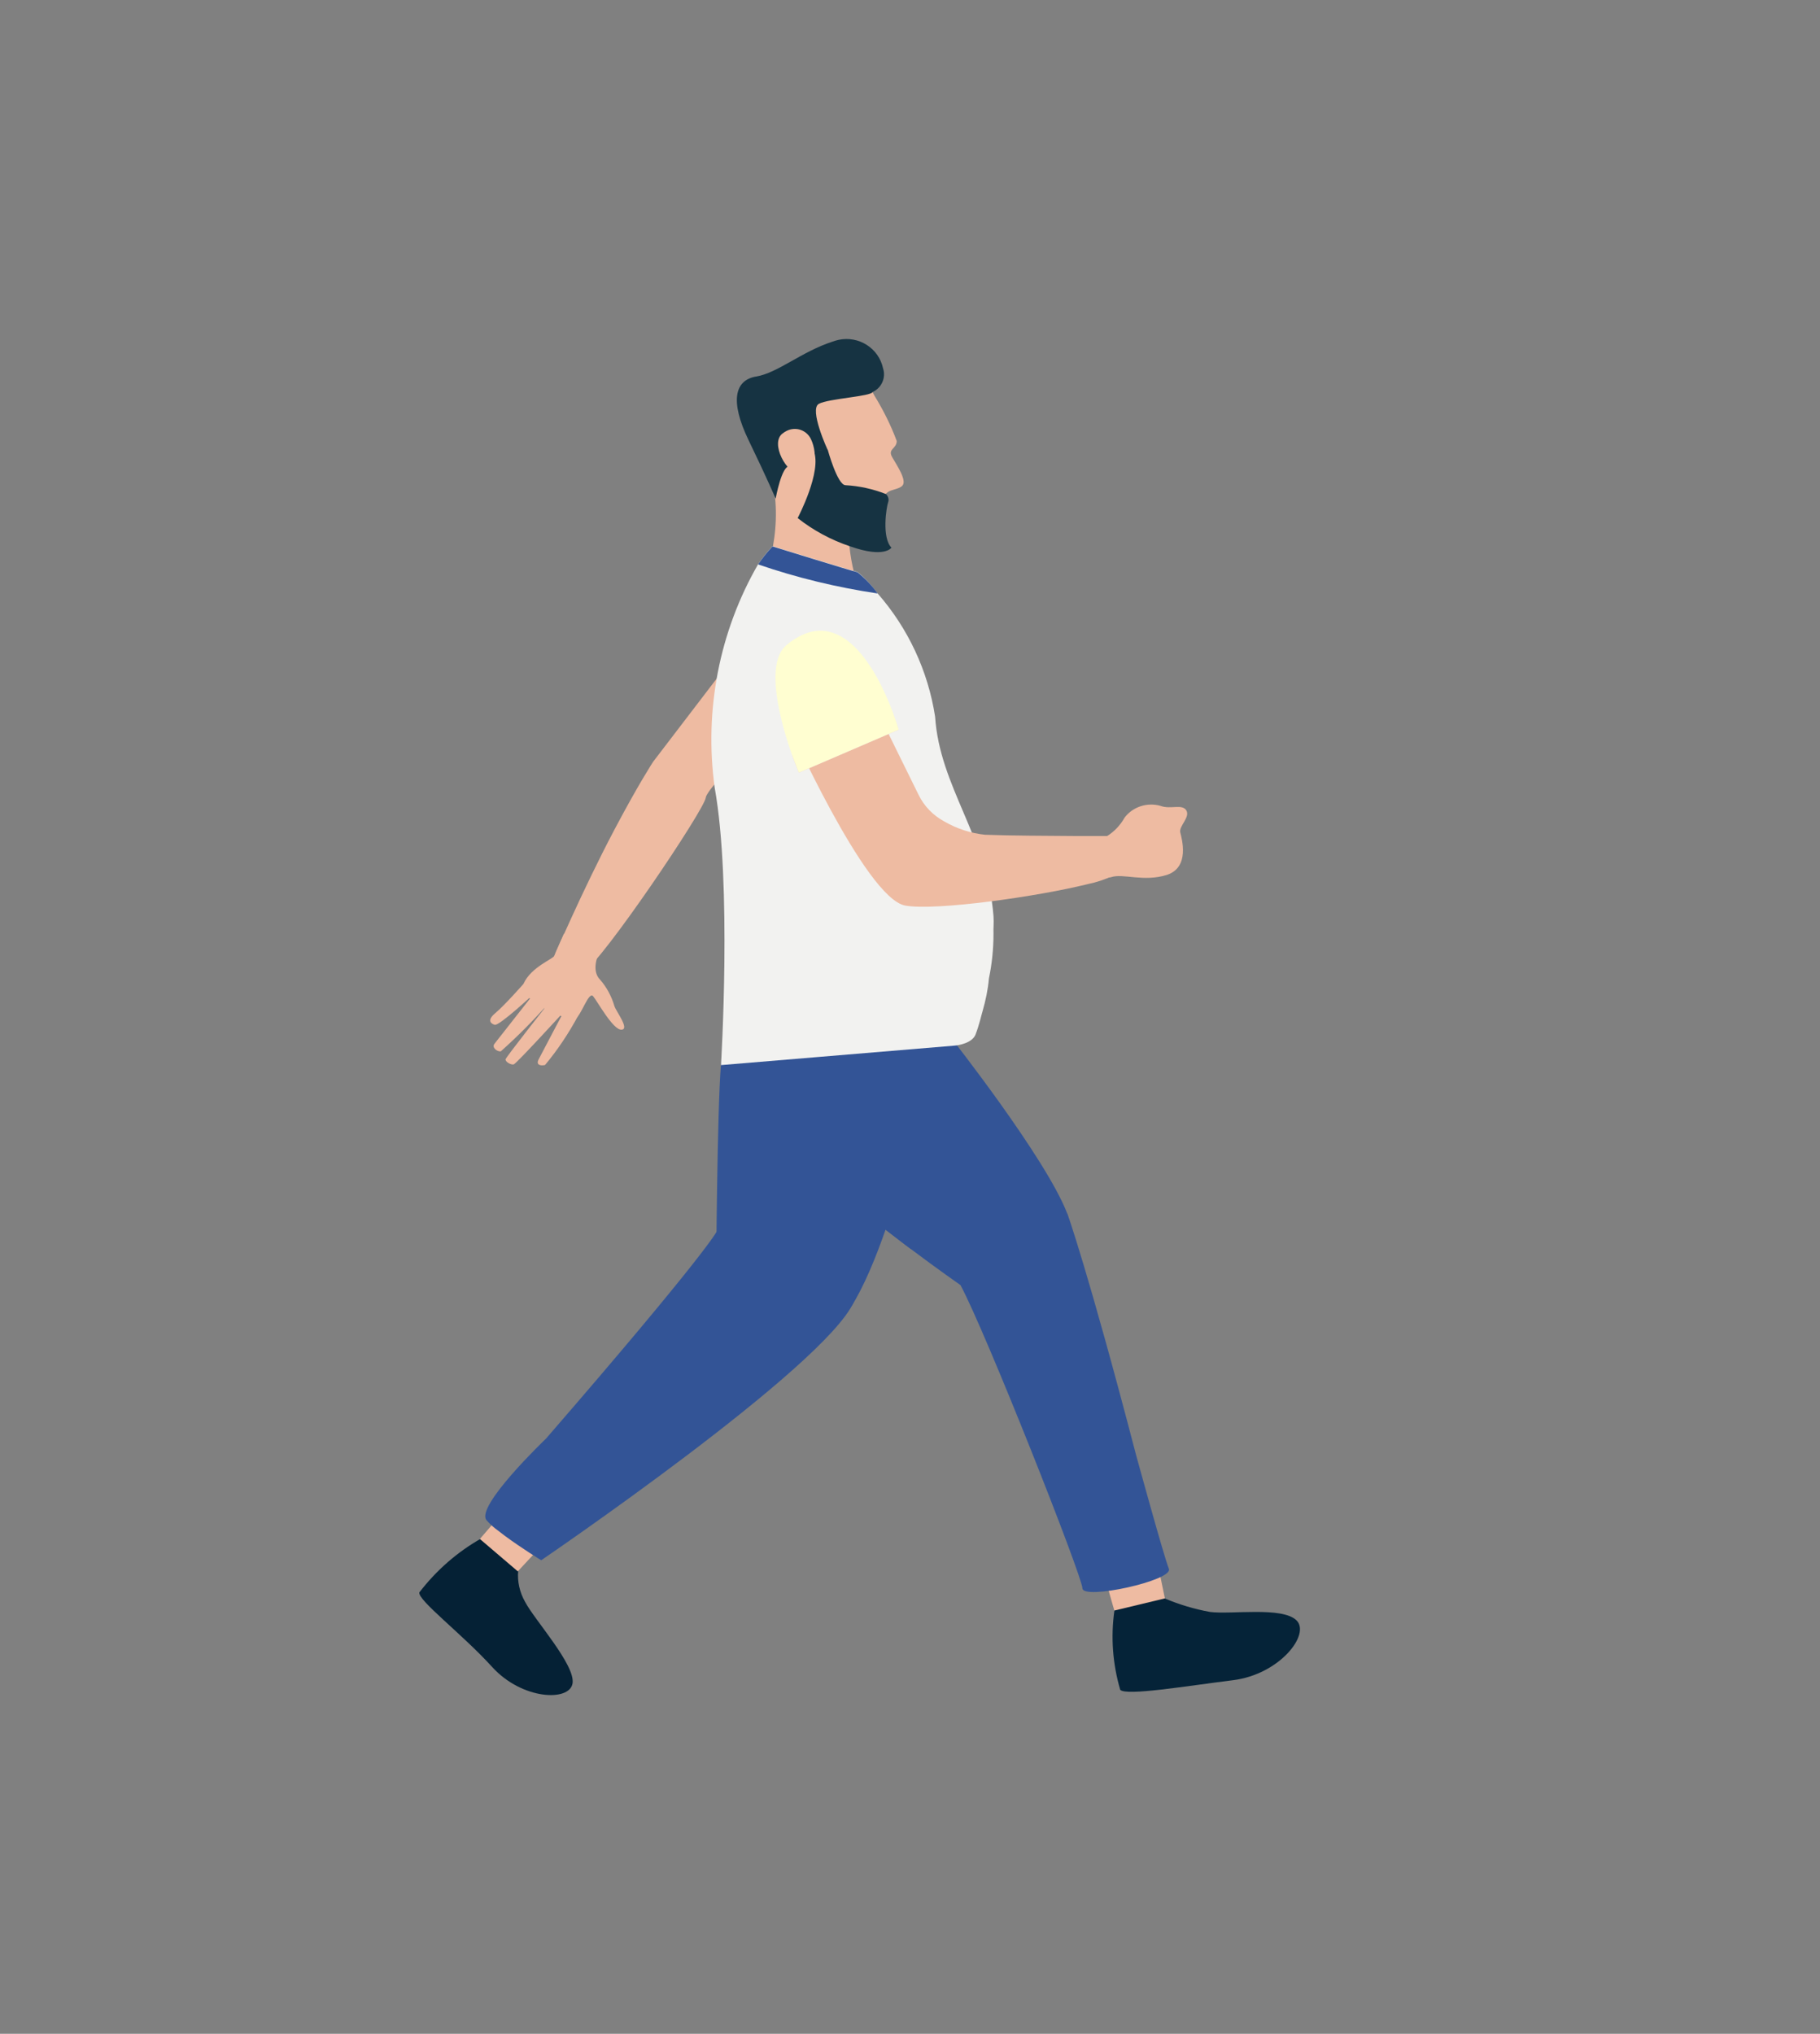 <?xml version="1.0" encoding="utf-8"?>
<!-- Generator: Adobe Illustrator 23.0.2, SVG Export Plug-In . SVG Version: 6.00 Build 0)  -->
<svg version="1.1" id="Layer_1" xmlns="http://www.w3.org/2000/svg" xmlns:xlink="http://www.w3.org/1999/xlink" x="0px" y="0px"
	 viewBox="0 0 72 80.43" style="enable-background:new 0 0 72 80.43;" xml:space="preserve">
<rect x="0" y="0" width="72" height="80.43" fill="#808080" stroke="none"/>
<style type="text/css">
	.st0{fill:#EEBBA2;}
	.st1{fill:#052135;}
	.st2{fill:#052338;}
	.st3{fill:#335496;}
	.st4{fill:#F2F2F0;}
	.st5{fill:#EDDAD3;}
	.st6{fill:#163342;}
	.st7{fill:#FFFED1;}
</style>
<g id="Grupo_1032" transform="translate(-279.974 -20.504)">
	<g id="Grupo_1030" transform="translate(279.974 20.504)">
		<g id="Grupo_1029" transform="translate(0 0)">
			<g id="Grupo_996" transform="translate(5.29 9.843)">
				<g id="Grupo_995">
					<path id="Caminho_1166" class="st0" d="M25.81,13.4l-5.26,6.88c0,0-0.58,0.88-1.55,2.72c-1.27,2.41-2.4,5.06-2.4,5.06
						s0.7,0.83,1.18,0.55c0.77-0.45,4.81-6.45,4.85-6.91s4.16-4.59,4.16-4.59S26.76,13.67,25.81,13.4z"/>
				</g>
			</g>
			<g id="Grupo_998" transform="translate(0 47.414)">
				<g id="Grupo_997">
					<path id="Caminho_1167" class="st1" d="M20.5,14.7c-0.04,0.43,0.06,0.86,0.27,1.23c0.36,0.7,2,2.5,1.88,3.23s-2,0.65-3.18-0.65
						s-2.95-2.64-2.88-2.95c0.67-0.87,1.5-1.6,2.46-2.14C19.67,13.21,20.5,14.7,20.5,14.7z"/>
				</g>
			</g>
			<g id="Grupo_1000" transform="translate(27.417 49.787)">
				<g id="Grupo_999">
					<path id="Caminho_1168" class="st2" d="M18.67,13.43c0.57,0.24,1.17,0.42,1.78,0.53c0.83,0.11,2.85-0.22,3.42,0.33
						s-0.66,2.14-2.51,2.37s-4.23,0.63-4.46,0.38c-0.3-1.02-0.38-2.09-0.23-3.14C16.86,13.24,18.67,13.43,18.67,13.43z"/>
				</g>
			</g>
			<g id="Grupo_1002" transform="translate(13.896 5.188)">
				<g id="Grupo_1001">
					<path id="Caminho_1169" class="st0" d="M19.66,15.36c-0.01,0.71,0.06,1.41,0.23,2.1c0.23,0.58-3.21-1.03-3.21-1.03
						c0.17-0.93,0.16-1.88-0.05-2.79C16.25,12.6,19.66,15.36,19.66,15.36z"/>
				</g>
			</g>
			<g id="Grupo_1004" transform="translate(16.177 26.585)">
				<g id="Grupo_1003">
					<path id="Caminho_1170" class="st3" d="M26.04,21.4l-4.23,2.83c0,0-0.89-0.62-1.94-1.41c-0.26-0.19-0.52-0.4-0.79-0.6
						c-0.79-0.59-1.53-1.24-2.21-1.95c-1.14-1.31,1.35-9.62,4.5-5.91C21.37,14.35,25.2,19.21,26.04,21.4z"/>
				</g>
			</g>
			<g id="Grupo_1006" transform="translate(11.751 26.544)">
				<g id="Grupo_1005">
					<path id="Caminho_1171" class="st3" d="M25.54,13.4c0,0-1.66,8.63-3.61,11.72c-1.81-0.32-3.59-0.76-5.35-1.31
						c0,0,0.04-6.51,0.19-8.23C16.92,13.99,25.54,13.4,25.54,13.4z"/>
				</g>
			</g>
			<g id="Grupo_1008" transform="translate(11.543 8.211)">
				<g id="Grupo_1007">
					<path id="Caminho_1172" class="st4" d="M27.33,31.77c-0.05,0.16-0.13,0.54-0.28,0.93c-0.13,0.34-0.68,0.43-0.83,0.44
						l-9.24,0.77c0,0,0.44-7.16-0.25-10.97c-0.42-3.06,0.18-6.17,1.72-8.84c0.17-0.25,0.36-0.49,0.57-0.71c0,0,3.2,0.99,3.36,1.02
						c0.3,0.24,0.56,0.53,0.79,0.84l0,0c1.21,1.38,2,3.07,2.28,4.88c0.18,2.78,2.07,4.76,2.31,7.89c0.02,0.29-0.01,0.46,0,0.69
						c0,0.6-0.06,1.19-0.18,1.77C27.54,30.93,27.45,31.35,27.33,31.77z"/>
				</g>
			</g>
			<g id="Grupo_1010" transform="translate(14.509 13.242)">
				<g id="Grupo_1009">
					<path id="Caminho_1173" class="st0" d="M29.6,21.32c-0.02,0.03-0.05,0.06-0.08,0.07c-0.31,0.15-0.65,0.26-0.99,0.33
						c-1.96,0.49-6.03,1.07-7.23,0.85c-1.58-0.29-4.71-7.35-4.71-7.35l2.88-1.82l2.36,4.79c0.22,0.45,0.57,0.81,1.01,1.05
						c0.5,0.29,1.05,0.47,1.62,0.53c1.04,0.04,2.49,0.04,3.54,0.05c0.49,0,0.89,0,1.13,0h0.23C29.36,19.82,29.79,20.86,29.6,21.32z"
						/>
				</g>
			</g>
			<g id="Grupo_1012" transform="translate(27.193 48.792)">
				<g id="Grupo_1011">
					<path id="Caminho_1174" class="st0" d="M18.68,13.4l0.21,1.02l-2,0.48l-0.3-1.05L18.68,13.4z"/>
				</g>
			</g>
			<g id="Grupo_1014" transform="translate(2.394 46.662)">
				<g id="Grupo_1013">
					<path id="Caminho_1175" class="st0" d="M18.76,14.76l-0.67,0.72l-1.5-1.28l0.69-0.8L18.76,14.76z"/>
				</g>
			</g>
			<g id="Grupo_1016" transform="translate(27.102 18.41)">
				<g id="Grupo_1015">
					<path id="Caminho_1176" class="st0" d="M16.7,14.65c0.29-0.18,0.52-0.43,0.69-0.73c0.33-0.43,0.9-0.61,1.42-0.46
						c0.39,0.15,0.86-0.09,1.02,0.18s-0.3,0.62-0.24,0.87s0.39,1.38-0.53,1.68c-0.92,0.29-1.73-0.07-2.21,0.09
						S16.7,14.65,16.7,14.65z"/>
				</g>
			</g>
			<g id="Grupo_1017" transform="translate(21.291 34.581)">
				<path id="Caminho_1177" class="st3" d="M20.93,13.4c0,0,0.81,2.23,2.72,9.55c0,0,1.11,4.05,1.3,4.51s-3.41,1.25-3.42,0.77
					s-3.83-10.15-4.83-12C15.81,14.6,20.93,13.4,20.93,13.4z"/>
			</g>
			<g id="Grupo_1018" transform="translate(2.61 35.293)">
				<path id="Caminho_1178" class="st3" d="M31.17,16.19C30.02,18.78,18.8,26.41,18.8,26.41s-0.78-0.48-1.43-0.96
					c-0.13-0.1-0.26-0.2-0.38-0.29c-0.13-0.1-0.24-0.21-0.35-0.33c-0.47-0.54,2.35-3.23,2.35-3.23c6.32-7.29,6.76-8.2,6.76-8.2
					s0.68,0.03,1.71,0.17c0.15,0.02,0.3,0.04,0.46,0.07C29.83,13.95,31.87,14.62,31.17,16.19z"/>
			</g>
			<path id="Caminho_1179" class="st5" d="M35.55,28.86l-3.95,1.7c0,0-0.11-0.27-0.27-0.7l3.95-1.76
				C35.46,28.55,35.55,28.86,35.55,28.86z"/>
			<path id="Caminho_1180" class="st3" d="M34.72,23.47c-1.61-0.24-3.19-0.62-4.73-1.15c0.17-0.25,0.36-0.49,0.57-0.71
				c0,0,3.2,0.99,3.36,1.02C34.23,22.88,34.5,23.16,34.72,23.47z"/>
			<g id="Grupo_1019" transform="translate(13.255 1.4)">
				<path id="Caminho_1181" class="st0" d="M21.34,14.25c0.35,0.57,0.65,1.17,0.88,1.79c0,0.31-0.37,0.31-0.18,0.64
					s0.6,0.93,0.4,1.13s-0.65,0.1-0.75,0.52s-0.63,1.71-1.22,1.71c-1.03-0.21-1.98-0.71-2.74-1.43c-0.13-0.41-0.9-2.73-1.15-3.17
					s4.01-2.59,4.38-1.89L21.34,14.25z"/>
			</g>
			<g id="Grupo_1020" transform="translate(12.555)">
				<path id="Caminho_1182" class="st6" d="M21.97,15.5c0.35-0.16,0.53-0.56,0.41-0.93c-0.17-0.8-0.96-1.3-1.76-1.13
					c-0.08,0.02-0.16,0.04-0.24,0.07c-1.23,0.4-2.17,1.24-3.02,1.38s-1.05,0.97-0.3,2.52s1.07,2.31,1.07,2.31s0.24-1.34,0.56-1.28
					s0.84-0.83,0.84-0.83l0.09,0.23l0.57-0.04c0,0-0.75-1.62-0.35-1.83C20.23,15.76,21.9,15.68,21.97,15.5z"/>
			</g>
			<g id="Grupo_1021" transform="translate(14.956 4.388)">
				<path id="Caminho_1183" class="st6" d="M17.79,13.4c0,0,0.38,1.39,0.7,1.4c0.55,0.03,1.09,0.15,1.6,0.35
					c0.09,0.08,0.13,0.21,0.09,0.32c-0.07,0.2-0.26,1.4,0.13,1.8c0,0-0.27,0.43-1.63-0.05c-0.75-0.25-1.46-0.63-2.08-1.12
					c0,0,0.98-1.86,0.63-2.67L17.79,13.4z"/>
			</g>
			<g id="Grupo_1022" transform="translate(14.193 3.549)">
				<path id="Caminho_1184" class="st0" d="M17.89,13.82c-0.17-0.36-0.6-0.51-0.96-0.33c-0.06,0.03-0.11,0.06-0.16,0.1
					c-0.52,0.38,0.17,1.64,0.71,1.62S18.19,14.47,17.89,13.82z"/>
			</g>
			<g id="Grupo_1024" transform="translate(14.092 11.544)">
				<g id="Grupo_1023">
					<path id="Caminho_1185" class="st7" d="M21.46,17.31l-3.95,1.7c0,0-0.11-0.27-0.27-0.7c-0.42-1.2-1.12-3.61-0.21-4.35
						c2.16-1.78,3.61,1.12,4.17,2.59C21.37,17,21.46,17.31,21.46,17.31z"/>
				</g>
			</g>
			<g id="Grupo_1026" transform="translate(4.097 23.531)">
				<g id="Grupo_1025">
					<path id="Caminho_1186" class="st0" d="M19.58,14.2c0,0-0.31,0.65,0.07,1.02c0.26,0.3,0.45,0.66,0.56,1.04
						c0.08,0.23,0.61,0.91,0.28,0.93s-0.94-1.1-1.12-1.32c-0.18-0.22-0.47,0.77-0.71,0.89s-2.34-0.75-2.04-1.4
						c0.3-0.65,1.17-0.97,1.21-1.09s0.38-0.87,0.38-0.87L19.58,14.2z"/>
				</g>
			</g>
			<g id="Grupo_1028" transform="translate(2.812 25.518)">
				<g id="Grupo_1027">
					<path id="Caminho_1187" class="st0" d="M20.06,14.65c-0.37,0.69-0.81,1.35-1.31,1.95c-0.22,0.05-0.35-0.03-0.26-0.21
						s0.99-1.88,0.99-1.88s-1.81,1.98-1.96,2.06c-0.09,0.05-0.36-0.1-0.33-0.2s1.67-2.18,1.67-2.18c-0.58,0.66-1.2,1.28-1.86,1.87
						c-0.14,0.02-0.37-0.15-0.25-0.3s1.54-1.96,1.54-1.96s-1.35,1.26-1.53,1.21c-0.11-0.03-0.35-0.15,0.02-0.46s1.11-1.15,1.11-1.15
						L20.06,14.65z"/>
				</g>
			</g>
			<path id="Caminho_1188" class="st3" d="M36.04,49.4c-0.26-0.19-0.74-0.57-1-0.77c0.6-1.45,1.08-2.94,1.45-4.46
				C36.72,45.92,36.56,47.71,36.04,49.4z"/>
		</g>
	</g>
</g>
</svg>
